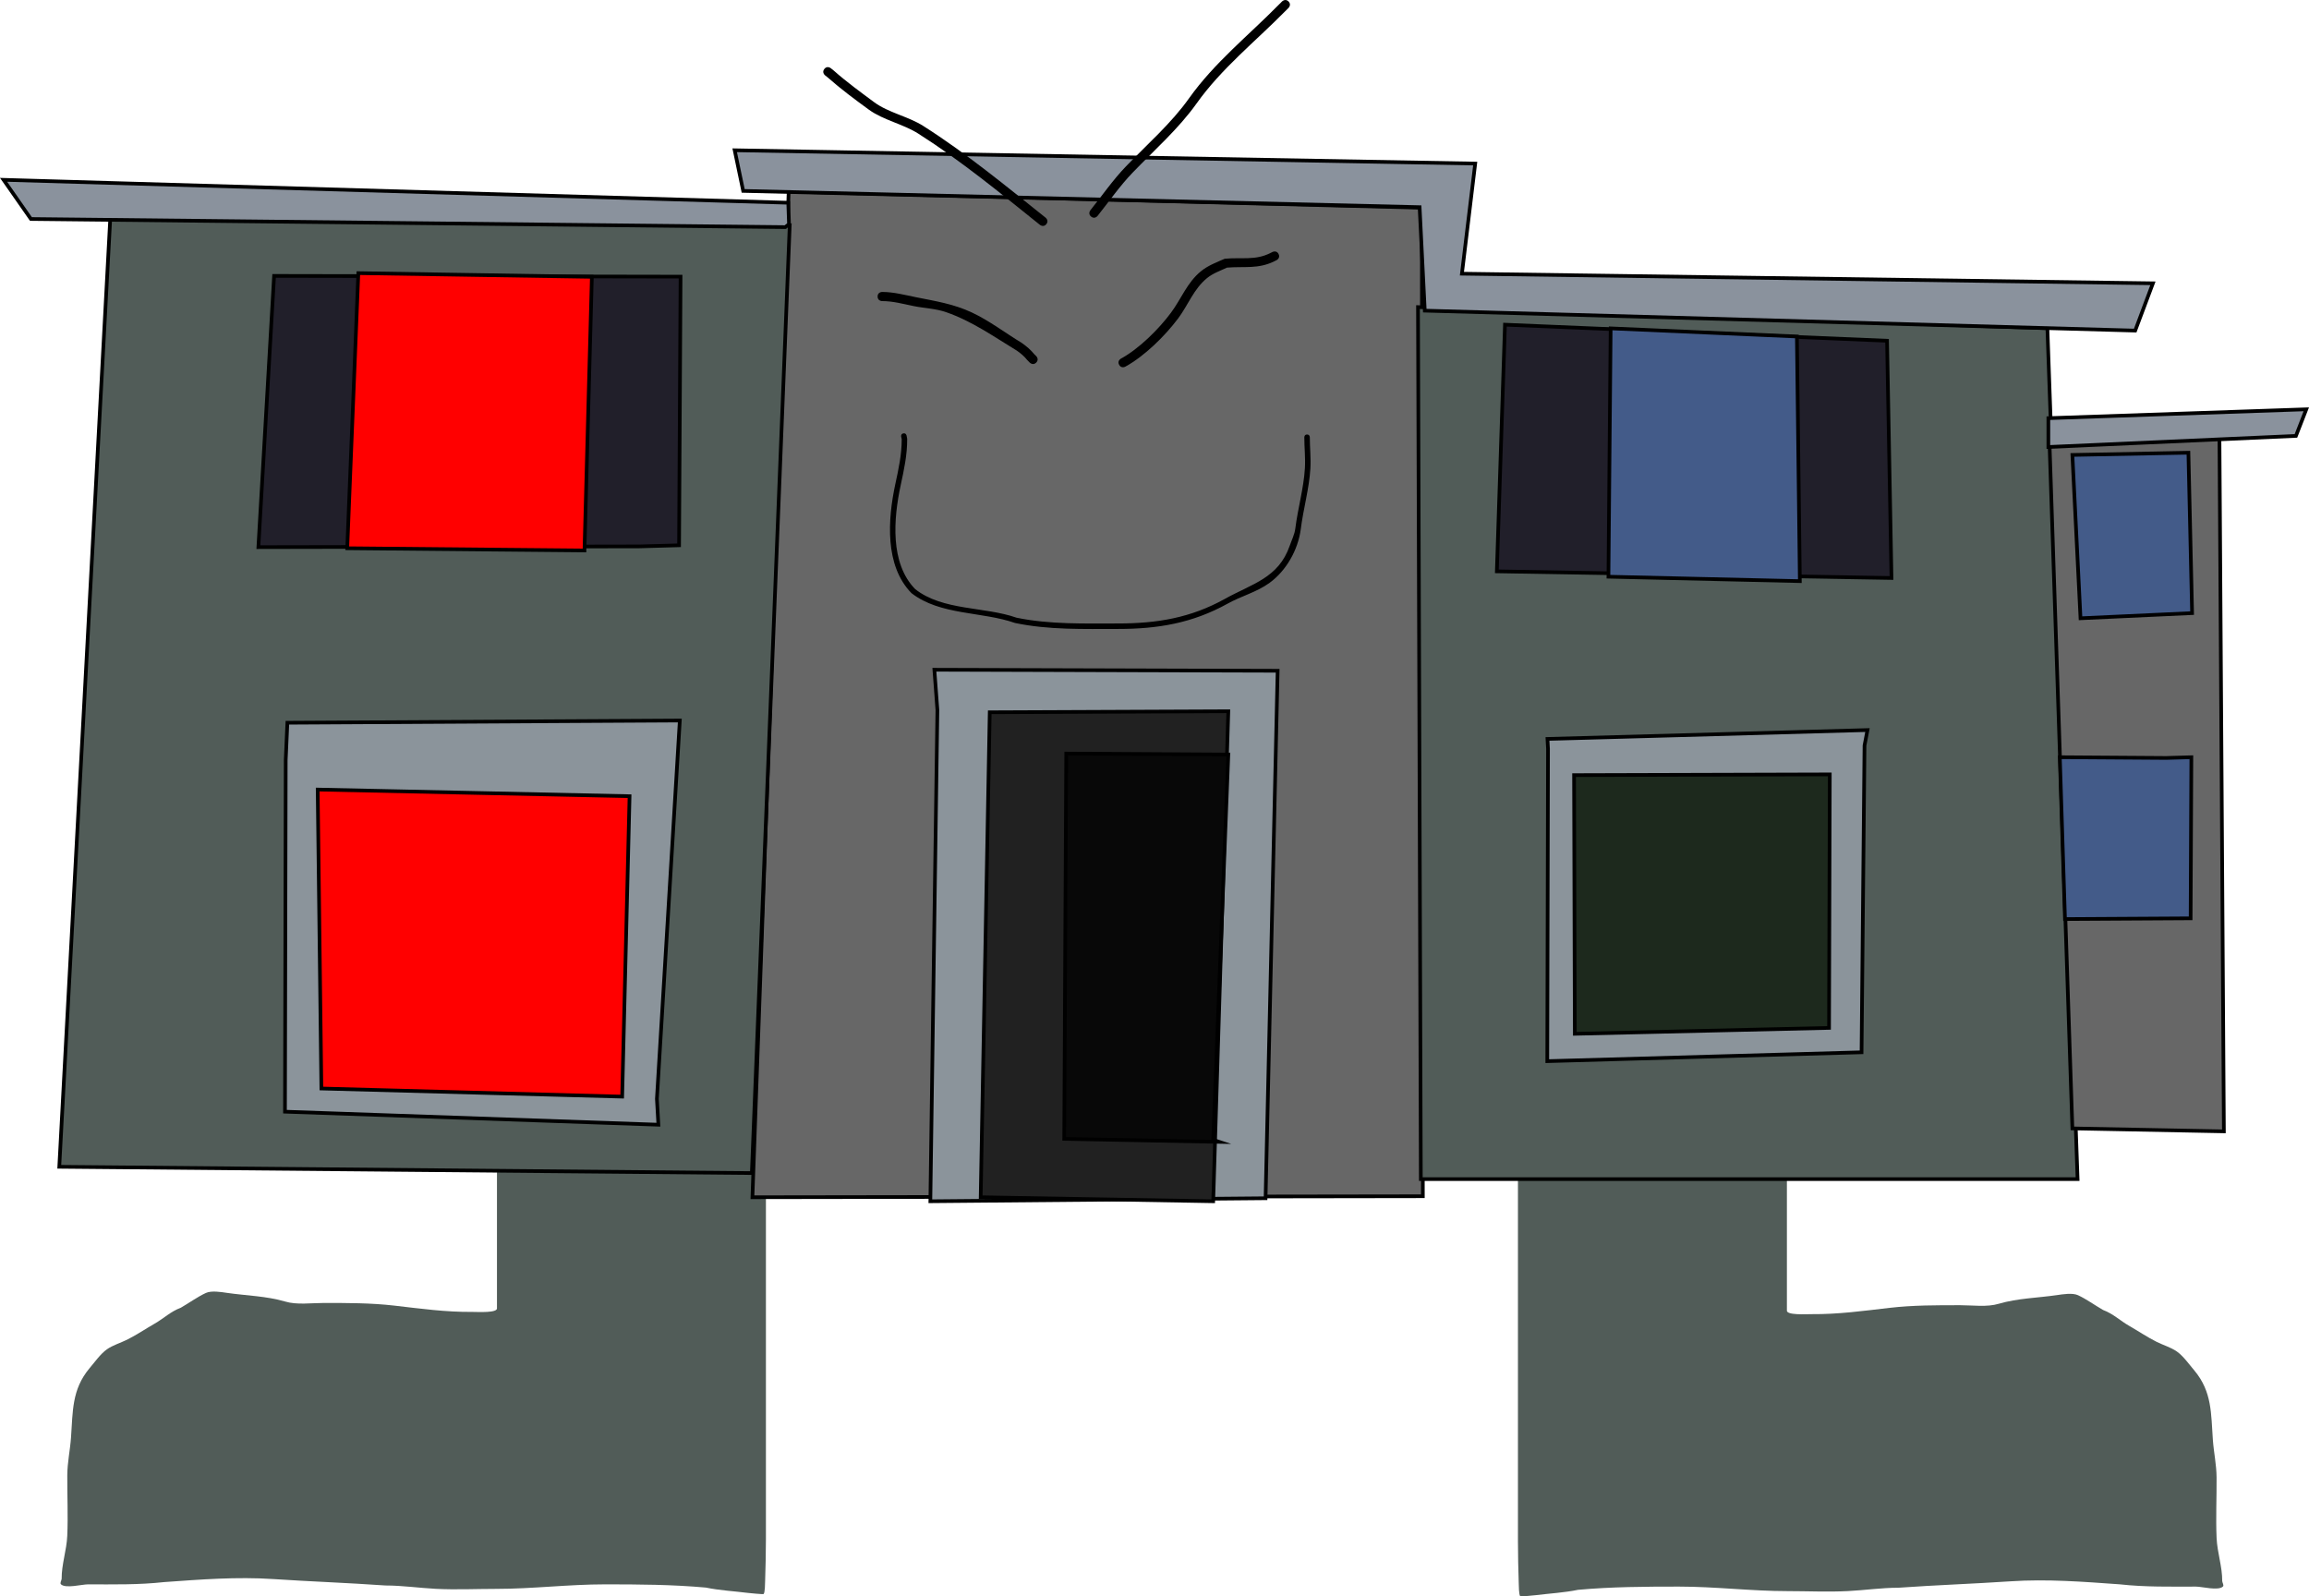 <svg version="1.1" xmlns="http://www.w3.org/2000/svg" xmlns:xlink="http://www.w3.org/1999/xlink" width="630.879" height="436.166" viewBox="0,0,630.879,436.166"><g transform="translate(-4.442,4.633)"><g data-paper-data="{&quot;isPaintingLayer&quot;:true}" fill-rule="nonzero" stroke-linejoin="miter" stroke-miterlimit="10" stroke-dasharray="" stroke-dashoffset="0" style="mix-blend-mode: normal"><path d="M142.401,223.063c0.69,-3.145 -0.547,-6.895 3.861,-7.087c9.632,0.938 19.374,-0.421 29.018,-0.859c10.126,-0.459 20.352,-0.069 30.49,-0.069c2.5,0 5,0 7.5,0c0.393,0 2.419,-0.061 2.693,0.22c0.58,0.596 0.27,3.417 0.361,4.255c0.544,4.978 0.168,10.159 0.168,15.167c0,5.538 0.43,10.934 -0.04,16.495c-0.354,4.184 -1.509,8.365 -1.505,12.563c-0.004,10.121 0.324,20.632 -0.939,30.664c-0.831,3.275 -0.296,7.145 -0.296,10.518c0,6.228 0,12.457 0,18.685c0,10.024 0,20.048 0,30.072c0,10.235 0,20.469 0,30.704c0,10.5 0,21 0,31.5c0,3.809 -0.097,7.605 -0.216,11.412c-0.021,0.661 -0.029,3.194 -0.414,3.59c-0.114,0.117 -3.978,-0.268 -4.246,-0.302c-3.7,-0.466 -7.875,-0.698 -11.536,-1.463c-9.206,-0.829 -18.279,-0.881 -27.553,-0.881c-9.964,0 -19.815,1.236 -29.705,1.236c-5.481,0 -11.04,0.271 -16.513,-0.011c-4.64,-0.239 -9.12,-0.914 -13.787,-0.916c-10.204,-0.724 -20.449,-1.075 -30.658,-1.755c-9.901,-0.662 -19.895,0.119 -29.803,0.826c-6.934,0.771 -13.84,0.624 -20.813,0.621c-1.658,-0.001 -6.071,1.198 -7.361,-0.003c-0.365,-0.34 0.118,-0.99 0.177,-1.486c-0.033,-3.961 1.362,-7.812 1.536,-11.787c0.242,-5.535 -0.031,-11.033 0.006,-16.556c0.024,-3.524 0.771,-6.829 1.018,-10.307c0.505,-7.125 0.2,-13.083 5.023,-18.871c1.435,-1.675 3,-3.95 4.811,-5.227c1.558,-1.099 3.796,-1.772 5.516,-2.63c2.548,-1.271 5.004,-2.94 7.477,-4.355c2.543,-1.455 4.364,-3.312 7.166,-4.357c2.218,-1.275 4.565,-2.981 6.843,-4.036c1.514,-0.701 4.185,-0.26 5.739,-0.033c5.277,0.77 10.785,0.862 15.908,2.368c3.224,0.973 7.168,0.395 10.539,0.395c6.468,0 12.881,-0.018 19.316,0.725c7.258,0.837 13.989,1.779 21.324,1.72c1.443,-0.012 7.055,0.363 6.718,-1.095c0,-10.5 0,-21 0,-31.5c0,-10.305 0,-20.61 0,-30.915c0,-10.5 0,-21 0,-31.5c0,-8.922 0,-17.845 0,-26.767c0,0 0,-0.75 0.75,-0.75c0.094,0 0.176,0.012 0.248,0.032c0.23,-2.815 0.597,-5.593 1.18,-8.248z" data-paper-data="{&quot;index&quot;:null}" fill="#515c58" stroke="none" stroke-width="0.5" stroke-linecap="butt"/><path d="M491.672,231.929c0.072,-0.021 0.154,-0.032 0.248,-0.032c0.75,0 0.75,0.75 0.75,0.75c0,8.922 0,17.845 0,26.767c0,10.5 0,21 0,31.5c0,10.305 0,20.61 0,30.915c0,10.5 0,21 0,31.5c-0.337,1.459 5.276,1.083 6.718,1.095c7.335,0.06 14.066,-0.882 21.324,-1.72c6.435,-0.743 12.847,-0.725 19.316,-0.725c3.371,0 7.315,0.578 10.539,-0.395c5.123,-1.506 10.63,-1.598 15.908,-2.368c1.554,-0.227 4.225,-0.668 5.739,0.033c2.278,1.055 4.625,2.761 6.843,4.036c2.802,1.046 4.623,2.902 7.166,4.357c2.473,1.415 4.93,3.083 7.477,4.355c1.72,0.858 3.958,1.531 5.516,2.63c1.811,1.278 3.376,3.553 4.811,5.227c4.824,5.788 4.518,11.746 5.023,18.871c0.247,3.478 0.994,6.782 1.018,10.307c0.037,5.523 -0.236,11.021 0.006,16.556c0.173,3.975 1.569,7.826 1.536,11.787c0.059,0.495 0.542,1.146 0.177,1.486c-1.29,1.2 -5.703,0.002 -7.361,0.003c-6.973,0.003 -13.879,0.15 -20.813,-0.621c-9.908,-0.707 -19.902,-1.488 -29.803,-0.826c-10.21,0.681 -20.455,1.031 -30.658,1.755c-4.667,0.001 -9.146,0.677 -13.787,0.916c-5.473,0.282 -11.032,0.011 -16.513,0.011c-9.89,0 -19.741,-1.236 -29.705,-1.236c-9.274,0 -18.347,0.052 -27.553,0.881c-3.661,0.765 -7.836,0.997 -11.536,1.463c-0.267,0.034 -4.132,0.419 -4.246,0.302c-0.386,-0.396 -0.394,-2.929 -0.414,-3.59c-0.119,-3.807 -0.216,-7.603 -0.216,-11.412c0,-10.5 0,-21 0,-31.5c0,-10.235 0,-20.469 0,-30.704c0,-10.024 0,-20.048 0,-30.072c0,-6.228 0,-12.457 0,-18.685c0,-3.373 0.535,-7.243 -0.296,-10.518c-1.263,-10.032 -0.935,-20.544 -0.939,-30.664c0.004,-4.197 -1.151,-8.379 -1.505,-12.563c-0.47,-5.561 -0.04,-10.957 -0.04,-16.495c0,-5.008 -0.377,-10.189 0.168,-15.167c0.092,-0.838 -0.219,-3.659 0.361,-4.255c0.274,-0.281 2.3,-0.22 2.693,-0.22c2.5,0 5,0 7.5,0c10.138,0 20.363,-0.39 30.49,0.069c9.644,0.438 19.386,1.796 29.018,0.859c4.408,0.193 3.171,3.943 3.861,7.087c0.583,2.655 0.95,5.433 1.18,8.248z" data-paper-data="{&quot;index&quot;:null}" fill="#515c58" stroke="none" stroke-width="0.5" stroke-linecap="butt"/><path d="M219.926,47.716l173,4.401l0.275,270.089l-183.177,0.275z" data-paper-data="{&quot;index&quot;:null}" fill="#676767" stroke="#000000" stroke-width="1" stroke-linecap="round"/><path d="M258.638,323.578l1.925,-134.219l-0.825,-11.002l93.789,0.275l-3.3,144.121z" data-paper-data="{&quot;index&quot;:null}" fill="#8b949b" stroke="#000000" stroke-width="1" stroke-linecap="round"/><path d="M272.39,322.478l2.475,-132.5l65.184,-0.275l-4.126,133.876z" data-paper-data="{&quot;index&quot;:null}" fill="#212121" stroke="#000000" stroke-width="1" stroke-linecap="round"/><path d="M337.574,307.351l-42.356,-0.825l0.55,-105.272l44.281,0.275l-4.126,105.272z" data-paper-data="{&quot;index&quot;:null}" fill="#080808" stroke="#000000" stroke-width="1" stroke-linecap="round"/><path d="M391.875,79.274l171.969,5.776l8.251,232.477h-179.444z" data-paper-data="{&quot;index&quot;:null}" fill="#515c58" stroke="#000000" stroke-width="1" stroke-linecap="round"/><path d="M209.867,315.877l-189.229,-1.715l13.916,-258.886l185.662,1.65z" data-paper-data="{&quot;index&quot;:null}" fill="#515c58" stroke="#000000" stroke-width="1" stroke-linecap="round"/><path d="M82.305,299.102l0.202,-96.118l0.454,-10.147l107.224,-0.606l-6.26,103.366l0.404,7.067z" data-paper-data="{&quot;index&quot;:null}" fill="#8b949b" stroke="#000000" stroke-width="1" stroke-linecap="round"/><path d="M91.24,211.09l85.214,1.817l-2.019,82.084l-82.185,-2.221z" data-paper-data="{&quot;index&quot;:null}" fill="#ff0000" stroke="#000000" stroke-width="1" stroke-linecap="round"/><path d="M427.249,197.258l87.435,-2.423l-0.808,4.24l-0.808,83.8l-85.87,2.423l0.202,-85.315z" data-paper-data="{&quot;index&quot;:null}" fill="#8b949b" stroke="#000000" stroke-width="1" stroke-linecap="round"/><path d="M434.519,207.152l69.867,-0.202l-0.202,69.261l-69.463,1.615z" data-paper-data="{&quot;index&quot;:null}" fill="#1d291d" stroke="#000000" stroke-width="1" stroke-linecap="round"/><path d="M415.638,84.077l104.397,4.392l1.212,64.819l-107.83,-1.817z" data-paper-data="{&quot;index&quot;:null}" fill="#211f2a" stroke="#000000" stroke-width="1" stroke-linecap="round"/><path d="M443.908,152.934l0.606,-67.848l50.886,2.221l0.808,66.838z" data-paper-data="{&quot;index&quot;:null}" fill="#435b89" stroke="#000000" stroke-width="1" stroke-linecap="round"/><path d="M179.231,144.655l-104.195,0.202l4.291,-74.108l111.061,0.202l-0.404,73.401z" data-paper-data="{&quot;index&quot;:null}" fill="#211f2a" stroke="#000000" stroke-width="1" stroke-linecap="round"/><path d="M99.317,145.16l3.029,-75.168l63.809,1.01l-2.019,74.764z" data-paper-data="{&quot;index&quot;:null}" fill="#ff0000" stroke="#000000" stroke-width="1" stroke-linecap="round"/><path d="M219.01,57.422l-206.119,-2.221l-7.471,-10.702l214.398,6.26l0.202,5.856z" data-paper-data="{&quot;index&quot;:null}" fill="#8a929d" stroke="#000000" stroke-width="1" stroke-linecap="round"/><path d="M205.178,36.422l202.332,3.635l-3.635,30.087l188.803,2.625l-4.846,12.923l-194.104,-5.452l-1.413,-28.27l-184.815,-4.442z" data-paper-data="{&quot;index&quot;:null}" fill="#8a929d" stroke="#000000" stroke-width="1" stroke-linecap="round"/><path d="M564.409,116.183l46.444,-1.212l1.212,189.51l-41.395,-0.808z" data-paper-data="{&quot;index&quot;:null}" fill="#676767" stroke="#000000" stroke-width="1" stroke-linecap="round"/><path d="M603.382,162.879l-30.491,1.413l-2.221,-44.626l31.703,-0.606z" data-paper-data="{&quot;index&quot;:null}" fill="#435b89" stroke="#000000" stroke-width="1" stroke-linecap="round"/><path d="M603.18,202.255l-0.202,44.02l-34.328,0.202l-1.413,-44.222l29.078,0.202z" data-paper-data="{&quot;index&quot;:null}" fill="#435b89" stroke="#000000" stroke-width="1" stroke-linecap="round"/><path d="M564.106,109.621l70.473,-2.423l-2.827,7.269l-67.646,3.029z" data-paper-data="{&quot;index&quot;:null}" fill="#8a929d" stroke="#000000" stroke-width="1" stroke-linecap="round"/><path d="M251.255,113.78c0.735,-0.147 0.883,0.588 0.883,0.588l0.172,0.877c0.016,4.499 -0.859,8.403 -1.789,12.756c-1.933,9.014 -2.947,21.232 3.964,28.314c7.508,5.954 19.018,4.748 27.676,7.815c9.056,1.881 18.567,1.58 27.781,1.58c10.615,0 19.808,-1.511 29.203,-6.736c7.429,-4.121 14.631,-5.681 17.684,-14.501c0.532,-1.537 1.339,-3.105 1.53,-4.721c0.689,-5.511 2.291,-10.935 2.619,-16.493c0.165,-2.797 -0.162,-5.625 -0.162,-8.424c0,0 0,-0.75 0.75,-0.75c0.75,0 0.75,0.75 0.75,0.75c-0,2.829 0.326,5.685 0.16,8.512c-0.33,5.592 -1.935,11.046 -2.628,16.591c-0.739,5.667 -3.965,11.374 -8.572,14.708c-3.459,2.504 -7.705,3.582 -11.402,5.639c-9.62,5.339 -19.062,6.925 -29.931,6.925c-9.348,0 -19.003,0.302 -28.185,-1.636c-9.004,-3.167 -20.4,-2.04 -28.273,-8.142c-7.354,-7.503 -6.486,-20.145 -4.43,-29.746c0.903,-4.201 1.746,-7.952 1.763,-12.294l-0.15,-0.731c0,0 -0.147,-0.735 0.588,-0.883z" data-paper-data="{&quot;index&quot;:null}" fill="#000000" stroke="none" stroke-width="0.5" stroke-linecap="butt"/><path d="M229.68,14.197c0.781,-0.976 1.757,-0.195 1.757,-0.195l0.854,0.685c3.409,3.033 7.321,5.878 10.993,8.602c3.869,2.87 9.299,3.872 13.435,6.5c11.873,7.555 22.481,16.329 33.419,25.062c0,0 0.976,0.781 0.195,1.757c-0.781,0.976 -1.757,0.195 -1.757,0.195c-10.85,-8.696 -21.405,-17.4 -33.199,-24.905c-4.201,-2.677 -9.575,-3.681 -13.547,-6.576c-3.749,-2.733 -7.738,-5.691 -11.2,-8.767l-0.755,-0.601c0,0 -0.976,-0.781 -0.195,-1.757z" data-paper-data="{&quot;index&quot;:null}" fill="#000000" stroke="none" stroke-width="0.5" stroke-linecap="butt"/><path d="M356.5,-4.24c0.884,0.884 0,1.768 0,1.768l-0.962,0.962c-8.19,8.302 -17.364,15.588 -24.176,25.171c-4.923,6.907 -11.591,12.784 -17.463,18.88c-3.487,3.62 -6.445,7.895 -9.574,11.815c0,0 -0.781,0.976 -1.757,0.195c-0.976,-0.781 -0.195,-1.757 -0.195,-1.757c3.187,-3.976 6.182,-8.309 9.724,-11.986c5.783,-6.003 12.398,-11.782 17.228,-18.596c6.899,-9.702 16.153,-17.078 24.439,-25.484l0.968,-0.968c0,0 0.884,-0.884 1.768,0z" data-paper-data="{&quot;index&quot;:null}" fill="#000000" stroke="none" stroke-width="0.5" stroke-linecap="butt"/><path d="M287.564,94.436c-0.884,0.884 -1.768,0 -1.768,0l-0.689,-0.7c-0.79,-1.003 -1.786,-1.849 -2.839,-2.569c-6.324,-3.846 -12.196,-8.026 -19.282,-10.496c-2.899,-1.01 -5.916,-1.072 -8.904,-1.676c-2.856,-0.577 -5.67,-1.371 -8.608,-1.362c0,0 -1.25,0 -1.25,-1.25c0,-1.25 1.25,-1.25 1.25,-1.25c3.112,0.008 6.076,0.799 9.103,1.412c5.423,1.099 10.353,1.823 15.453,4.225c4.769,2.246 9.107,5.58 13.598,8.3c1.264,0.884 2.46,1.906 3.431,3.104l0.505,0.494c0,0 0.884,0.884 0,1.768z" fill="#000000" stroke="none" stroke-width="0.5" stroke-linecap="butt"/><path d="M353.788,64.776c0.559,1.118 -0.559,1.677 -0.559,1.677l-0.597,0.299c-4.403,2.179 -8.187,1.357 -12.932,1.733c-1.885,0.872 -3.852,1.552 -5.485,2.883c-3.626,2.957 -5.156,7.371 -7.874,11c-3.587,4.79 -9.198,10.319 -14.428,13.177c0,0 -1.097,0.599 -1.696,-0.499c-0.599,-1.097 0.499,-1.696 0.499,-1.696c4.929,-2.683 10.279,-8.001 13.64,-12.502c2.831,-3.791 4.444,-8.319 8.251,-11.395c1.939,-1.567 4.209,-2.4 6.459,-3.387c4.513,-0.448 8.341,0.528 12.448,-1.551l0.597,-0.299c0,0 1.118,-0.559 1.677,0.559z" fill="#000000" stroke="none" stroke-width="0.5" stroke-linecap="butt"/></g></g></svg><!--rotationCenter:315.5584437363438:184.632543080978-->